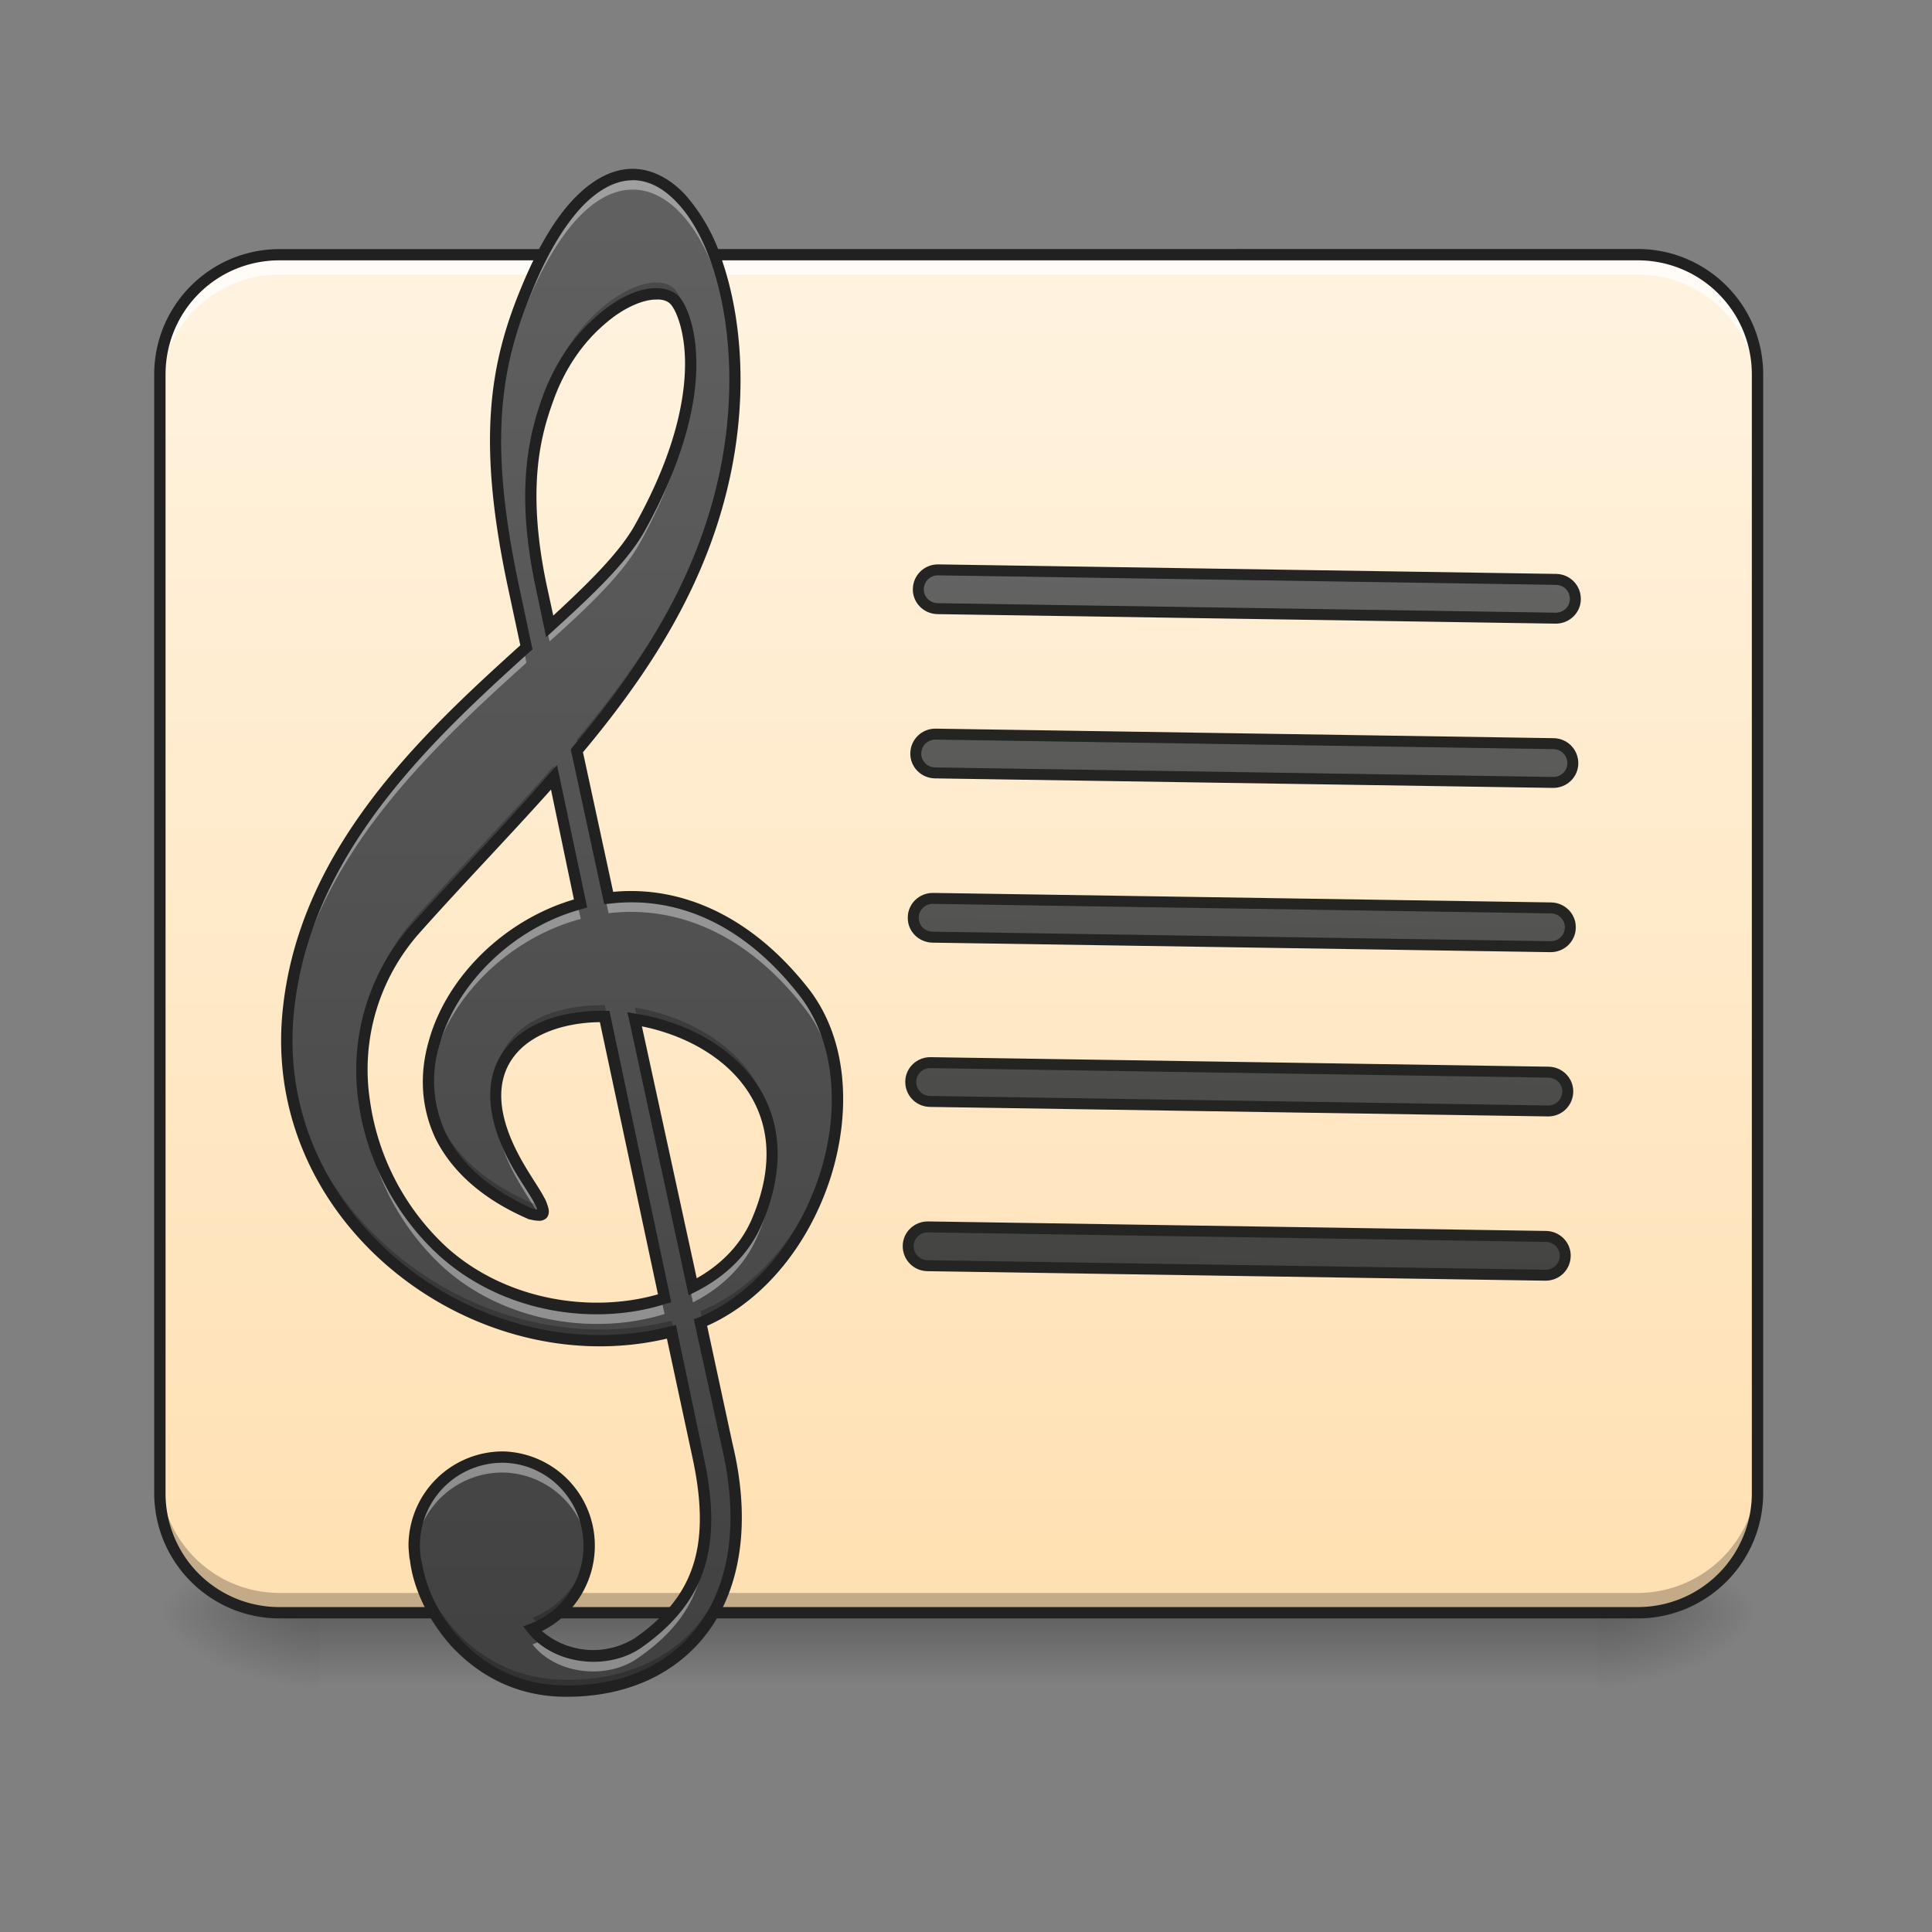 <svg xmlns="http://www.w3.org/2000/svg" xmlns:xlink="http://www.w3.org/1999/xlink" width="16pt" height="16pt" viewBox="0 0 16 16"><rect x="0" y="0" width="16" height="16" fill="#808080" stroke="none"/><defs><linearGradient id="d" gradientUnits="userSpaceOnUse" x1="254" y1="233.5" x2="254" y2="254.667" gradientTransform="matrix(.048 0 0 .031 -3.906 6.058)"><stop offset="0" stop-opacity=".275"/><stop offset="1" stop-opacity="0"/></linearGradient><radialGradient id="e" gradientUnits="userSpaceOnUse" cx="450.909" cy="189.579" fx="450.909" fy="189.579" r="21.167" gradientTransform="matrix(0 -.039 -.07 0 26.396 31.136)"><stop offset="0" stop-opacity=".314"/><stop offset=".222" stop-opacity=".275"/><stop offset="1" stop-opacity="0"/></radialGradient><radialGradient id="f" gradientUnits="userSpaceOnUse" cx="450.909" cy="189.579" fx="450.909" fy="189.579" r="21.167" gradientTransform="matrix(0 .039 .07 0 -10.52 -4.425)"><stop offset="0" stop-opacity=".314"/><stop offset=".222" stop-opacity=".275"/><stop offset="1" stop-opacity="0"/></radialGradient><radialGradient id="g" gradientUnits="userSpaceOnUse" cx="450.909" cy="189.579" fx="450.909" fy="189.579" r="21.167" gradientTransform="matrix(0 -.039 .07 0 -10.52 31.136)"><stop offset="0" stop-opacity=".314"/><stop offset=".222" stop-opacity=".275"/><stop offset="1" stop-opacity="0"/></radialGradient><radialGradient id="h" gradientUnits="userSpaceOnUse" cx="450.909" cy="189.579" fx="450.909" fy="189.579" r="21.167" gradientTransform="matrix(0 .039 -.07 0 26.396 -4.425)"><stop offset="0" stop-opacity=".314"/><stop offset=".222" stop-opacity=".275"/><stop offset="1" stop-opacity="0"/></radialGradient><linearGradient id="i" gradientUnits="userSpaceOnUse" x1="127" y1="212.333" x2="127" y2="-147.5" gradientTransform="matrix(.031 0 0 .031 0 6.72)"><stop offset="0" stop-color="#ffe0b2"/><stop offset="1" stop-color="#fff3e0"/></linearGradient><linearGradient id="j" gradientUnits="userSpaceOnUse" x1="1000" y1="1695.118" x2="1000" y2="175.118" gradientTransform="matrix(.008 0 0 .008 -2.811 0)"><stop offset="0" stop-color="#424242"/><stop offset="1" stop-color="#616161"/></linearGradient><filter id="a" filterUnits="objectBoundingBox" x="0%" y="0%" width="100%" height="100%"><feColorMatrix in="SourceGraphic" values="0 0 0 0 1 0 0 0 0 1 0 0 0 0 1 0 0 0 1 0"/></filter><mask id="l"><path fill-opacity=".988" d="M0 0h16v16H0z" filter="url(#a)"/></mask><linearGradient id="c" gradientUnits="userSpaceOnUse" x1="1280" y1="1295.118" x2="1280" y2="575.118"><stop offset="0" stop-color="#424242"/><stop offset="1" stop-color="#616161"/></linearGradient><clipPath id="b"><path d="M0 0h16v16H0z"/></clipPath><g id="k" clip-path="url(#b)"><path d="M980.221 574.906c-11.337 0-20.313 8.975-20.313 20.313 0 10.865 8.976 19.84 20.313 19.84h639.624c11.338 0 20.313-8.975 20.313-19.84 0-11.338-8.975-20.313-20.313-20.313zm0 170.062c-11.337 0-20.313 8.976-20.313 20.313 0 10.865 8.976 19.84 20.313 19.84h639.624c11.338 0 20.313-8.975 20.313-19.84 0-11.337-8.975-20.313-20.313-20.313zm0 170.063c-11.337 0-20.313 8.975-20.313 19.84v.473c0 10.865 8.976 19.84 20.313 19.84h639.624c11.338 0 20.313-8.975 20.313-19.84v-.473c0-10.865-8.975-19.84-20.313-19.84zm0 170.062c-11.337 0-20.313 8.976-20.313 19.84 0 11.338 8.976 20.314 20.313 20.314h639.624c11.338 0 20.313-8.976 20.313-20.313 0-10.865-8.975-19.84-20.313-19.84zm0 170.063c-11.337 0-20.313 8.975-20.313 19.84 0 11.338 8.976 20.313 20.313 20.313h639.624c11.338 0 20.313-8.975 20.313-20.313 0-10.865-8.975-19.84-20.313-19.84zm0 0" transform="rotate(.882) scale(.008)" fill="url(#c)" stroke-width="11.339" stroke-linecap="round" stroke-linejoin="round" stroke="#212121"/></g></defs><path d="M2.645 13.355H13.23v.66H2.645zm0 0" fill="url(#d)"/><path d="M13.23 13.355h1.325v-.66H13.23zm0 0" fill="url(#e)"/><path d="M2.645 13.355h-1.32v.66h1.32zm0 0" fill="url(#f)"/><path d="M2.645 13.355h-1.32v-.66h1.32zm0 0" fill="url(#g)"/><path d="M13.23 13.355h1.325v.66H13.23zm0 0" fill="url(#h)"/><path d="M2.316 2.11h11.246c.547 0 .993.445.993.992v9.261a.994.994 0 0 1-.992.992H2.316a.991.991 0 0 1-.992-.992V3.102c0-.547.442-.993.992-.993zm0 0" fill="url(#i)"/><path d="M2.316 13.355a.989.989 0 0 1-.992-.992V12.2c0 .547.442.992.992.992h11.246a.994.994 0 0 0 .993-.992v.164c0 .551-.446.992-.992.992zm0 0" fill-opacity=".235"/><path d="M2.316 2.11a.989.989 0 0 0-.992.992v.164c0-.547.442-.993.992-.993h11.246c.547 0 .993.446.993.993v-.164a.991.991 0 0 0-.992-.993zm0 0" fill="#fff" fill-opacity=".784"/><path d="M2.316 2.063c-.574 0-1.039.464-1.039 1.039v9.261c0 .575.465 1.04 1.04 1.04h11.245c.575 0 1.04-.466 1.04-1.04V3.102c0-.575-.465-1.04-1.04-1.04zm0 .093h11.246c.524 0 .946.422.946.946v9.261a.944.944 0 0 1-.945.946H2.316a.941.941 0 0 1-.945-.946V3.102c0-.524.418-.946.945-.946zm0 0" fill="#212121"/><path d="M5.238 1.445c-.285 0-.601.278-.879.957-.257.621-.363 1.243-.109 2.438l.11.523c-.825.742-1.864 1.703-1.977 3.063-.137 1.719 1.61 3.004 3.18 2.605l.218 1.043c.168.785-.02 1.192-.496 1.531-.258.18-.68.133-.875-.113a.744.744 0 0 0 .469-.676.732.732 0 0 0-.711-.75.732.732 0 0 0-.738.723c0 .035.004.07.007.11 0 .007 0 .011.004.015.051.434.465 1.066 1.2 1.09 1.027.031 1.687-.754 1.379-2.04l-.22-1.01c.997-.411 1.485-1.946.848-2.75-.496-.634-1.082-.829-1.609-.767L4.777 6.22c.567-.676 1.047-1.41 1.235-2.32.261-1.29-.192-2.454-.774-2.454zm.203.989c.075 0 .13.027.164.078.09.133.31.754-.312 1.867-.137.242-.41.508-.742.809l-.067-.31c-.183-.843-.043-1.3.055-1.573.203-.567.645-.875.902-.871zm-.855 4.004l.223 1.042c-1.176.317-1.922 1.903-.426 2.567.246.082.043-.164-.086-.387-.492-.851.05-1.25.71-1.242l.497 2.336c-.578.184-1.328.07-1.836-.39-.68-.622-.984-1.813-.227-2.673.375-.421.774-.828 1.145-1.253zm.672 2c.719.117 1.433.69 1.012 1.675a1.104 1.104 0 0 1-.532.543zm0 0" fill="url(#j)"/><path d="M5.238 1.445c-.285 0-.601.278-.879.957-.164.391-.265.782-.254 1.313.008-.469.106-.828.254-1.188.278-.675.594-.957.88-.957.456 0 .831.711.847 1.637.016-.984-.371-1.762-.848-1.762zm.48 1.633c-.011.313-.113.746-.425 1.3-.137.243-.41.509-.742.81l-.067-.31a4.067 4.067 0 0 1-.09-.702c-.003.226.02.5.09.832l.067.304c.332-.296.605-.562.742-.804.355-.637.437-1.113.426-1.43zM4.337 5.383c-.82.742-1.844 1.695-1.953 3.043a1.846 1.846 0 0 0-.004.254c0-.043 0-.086.004-.13.113-1.359 1.152-2.316 1.976-3.062zm.46.937c-.007.008-.01.02-.019.028l.262 1.215c.527-.063 1.113.136 1.61.769.187.23.273.527.285.836.011-.355-.075-.7-.286-.965-.496-.633-1.082-.828-1.609-.765zm-.015 1.168c-.718.207-1.27.887-1.23 1.532.035-.614.574-1.227 1.258-1.41zm.477 1.078l.48 2.22c.239-.122.43-.306.532-.544a1.43 1.43 0 0 0 .125-.62c-.012.151-.051.316-.125.491a1.104 1.104 0 0 1-.532.543L5.285 8.57c-.008 0-.02-.004-.027-.004zM3 8.922a2.08 2.08 0 0 0 .668 1.57c.508.461 1.258.57 1.836.39l-.027-.12c-.575.172-1.305.058-1.809-.399A2.072 2.072 0 0 1 3 8.922zm1.11.215c-.016.175.035.394.187.652.055.098.125.2.168.274.105-.004-.059-.211-.168-.403a1.254 1.254 0 0 1-.188-.523zm1.718 1.933c-.012.004-.02.008-.027.008l.219 1.016c.046.191.07.37.074.539a2.446 2.446 0 0 0-.074-.668zm-1.66.996a.732.732 0 0 0-.738.723c0 .024.004.05.004.074a.729.729 0 0 1 .734-.668.724.724 0 0 1 .707.668c0-.015.004-.031.004-.047a.732.732 0 0 0-.711-.75zm1.672.579c-.016.433-.207.714-.555.96a.702.702 0 0 1-.789-.027.575.575 0 0 1-.086.04c.195.25.617.296.875.112.38-.265.574-.578.555-1.085zm0 0" fill="#fff" fill-opacity=".392"/><path d="M5.441 2.34c-.257-.004-.699.305-.902.87-.066.185-.148.45-.144.856.007-.355.082-.593.144-.761.203-.567.645-.875.902-.871.075 0 .13.027.164.078.04.058.106.207.114.453.008-.3-.067-.485-.114-.547-.035-.05-.09-.078-.164-.078zm.645.762c-.004.226-.027.46-.074.703-.188.91-.668 1.644-1.235 2.32l.016.074c.559-.672 1.031-1.398 1.219-2.3.054-.274.078-.544.074-.797zm-1.98.503c-.004.34.039.739.144 1.235l.094.441.015-.011-.109-.524a5.772 5.772 0 0 1-.145-1.14zm.48 2.739c-.371.426-.77.832-1.145 1.254A1.732 1.732 0 0 0 3 8.813c.008-.391.14-.782.441-1.122.375-.421.774-.828 1.145-1.253l.203.957.02-.008zm.39 1.98c-.484.004-.898.23-.87.7.03-.415.437-.61.902-.606l.476 2.246c.004 0 .012-.004.02-.004l-.496-2.336h-.031zm.282.02l.02.097c.55.098 1.09.461 1.117 1.07.027-.671-.555-1.07-1.137-1.167zm-2.883.226c-.031 1.649 1.664 2.848 3.188 2.461l.218 1.043c.04.172.055.324.059.461a2.096 2.096 0 0 0-.059-.555l-.218-1.043c-1.497.38-3.153-.765-3.188-2.367zm1.176.34c-.02.434.215.863.832 1.137.125.043.133 0 .097-.078a.21.21 0 0 1-.097-.016c-.57-.254-.817-.64-.832-1.043zm3.383.145c-.016.734-.461 1.527-1.133 1.804l.02.086c.69-.297 1.132-1.14 1.113-1.89zm-.84 3.465c-.016.894-.61 1.418-1.453 1.39-.735-.023-1.149-.656-1.2-1.09-.003-.004-.003-.008-.003-.015 0-.02-.004-.035-.004-.055 0 .016 0 .027-.004.04 0 .034.004.07.007.108 0 .008 0 .012.004.016.051.434.465 1.066 1.2 1.09.87.027 1.476-.535 1.453-1.484zm-1.219.234c-.016.289-.2.539-.465.644.02.024.04.043.063.063a.74.74 0 0 0 .406-.645c0-.023 0-.043-.004-.062zm0 0" fill-opacity=".235"/><path d="M5.238 1.398c-.156 0-.32.079-.476.239-.157.16-.305.402-.446.746-.261.629-.367 1.265-.113 2.465l.106.496c-.825.746-1.86 1.707-1.973 3.078-.14 1.738 1.602 3.035 3.187 2.664l.215 1c.082.387.074.676-.008.906-.082.23-.238.41-.472.574a.653.653 0 0 1-.77-.058.79.79 0 0 0 .438-.692.78.78 0 0 0-.758-.796.782.782 0 0 0-.785.77c0 .038.004.073.008.112v.004c0 .004.004.008.004.016.027.226.148.5.355.723.21.222.508.394.89.406.528.015.965-.18 1.231-.547.262-.363.352-.899.195-1.55l-.21-.974c.496-.222.859-.707 1.027-1.242.168-.543.137-1.144-.196-1.562-.496-.625-1.082-.84-1.609-.79l-.25-1.156c.563-.675 1.04-1.41 1.227-2.324.133-.652.086-1.27-.07-1.734a1.522 1.522 0 0 0-.31-.559c-.124-.133-.277-.215-.437-.215zm0 .094c.13 0 .254.063.371.188.114.12.215.3.29.523.148.442.195 1.05.066 1.684-.184.902-.66 1.629-1.227 2.304l-.011.016.277 1.281.043-.004c.508-.062 1.074.125 1.566.75.305.383.344.954.18 1.477-.164.523-.527 1-1.008 1.2l-.039.015.23 1.05c.149.633.063 1.133-.183 1.473-.246.34-.648.524-1.148.508a1.155 1.155 0 0 1-.825-.375 1.25 1.25 0 0 1-.332-.672c-.004-.004-.004-.012-.004-.015v-.004a.684.684 0 0 1 .684-.777c.375.007.672.32.664.702a.69.69 0 0 1-.437.63l-.063.023.04.05c.214.27.66.32.94.126.243-.172.418-.368.508-.622.09-.253.094-.562.008-.957l-.23-1.093-.047.011c-1.54.395-3.258-.867-3.121-2.554.11-1.34 1.136-2.29 1.96-3.035l.02-.016-.117-.55c-.25-1.188-.145-1.794.11-2.411.136-.336.285-.57.425-.715.145-.148.285-.21.41-.21zm.203.895c-.148-.004-.328.078-.503.234-.176.152-.34.375-.446.668-.097.277-.238.746-.05 1.602l.081.386.059-.054c.332-.301.61-.567.754-.82.312-.563.418-1.005.43-1.325.011-.32-.067-.515-.121-.594-.043-.066-.122-.097-.204-.097zm0 .093c.063 0 .102.02.125.055.04.055.118.238.106.54-.012.304-.11.73-.418 1.28-.125.22-.371.465-.672.743l-.05-.23c-.18-.833-.048-1.278.05-1.548.098-.277.254-.488.418-.629.16-.144.332-.214.441-.21zm-.828 3.856l-.062.07c-.367.422-.766.832-1.145 1.254a1.814 1.814 0 0 0-.437 1.465c.066.492.32.957.668 1.273.523.473 1.285.59 1.879.399l.043-.012-.512-2.414h-.04c-.339-.004-.655.094-.823.316-.172.223-.18.563.07.997.066.113.152.234.184.304.007.012.007.02.011.028a.176.176 0 0 1-.05-.012c-.364-.164-.587-.379-.704-.613a1.017 1.017 0 0 1-.054-.743c.14-.5.609-.968 1.18-1.12l.042-.012zm-.05.203l.19.91c-.585.172-1.058.649-1.202 1.172-.078.27-.067.55.058.813.13.257.371.488.754.656h.004v.004c.035.008.063.015.086.015a.086.086 0 0 0 .074-.023c.02-.024.02-.05.016-.074-.004-.02-.012-.04-.02-.063-.043-.09-.125-.203-.187-.312-.242-.414-.223-.703-.078-.89.137-.18.406-.278.71-.282l.481 2.254c-.558.16-1.265.047-1.75-.39a2.038 2.038 0 0 1-.636-1.22 1.702 1.702 0 0 1 .414-1.386c.355-.399.73-.785 1.086-1.184zm.632 1.844l.016.066.492 2.278.055-.028c.25-.125.449-.316.554-.566.215-.504.141-.918-.085-1.211-.227-.293-.594-.469-.961-.527zm.121.117c.329.066.645.23.836.48.207.27.278.637.075 1.114-.09.21-.25.375-.457.492zm0 0" fill="#212121"/><use xlink:href="#k" mask="url(#l)"/></svg>